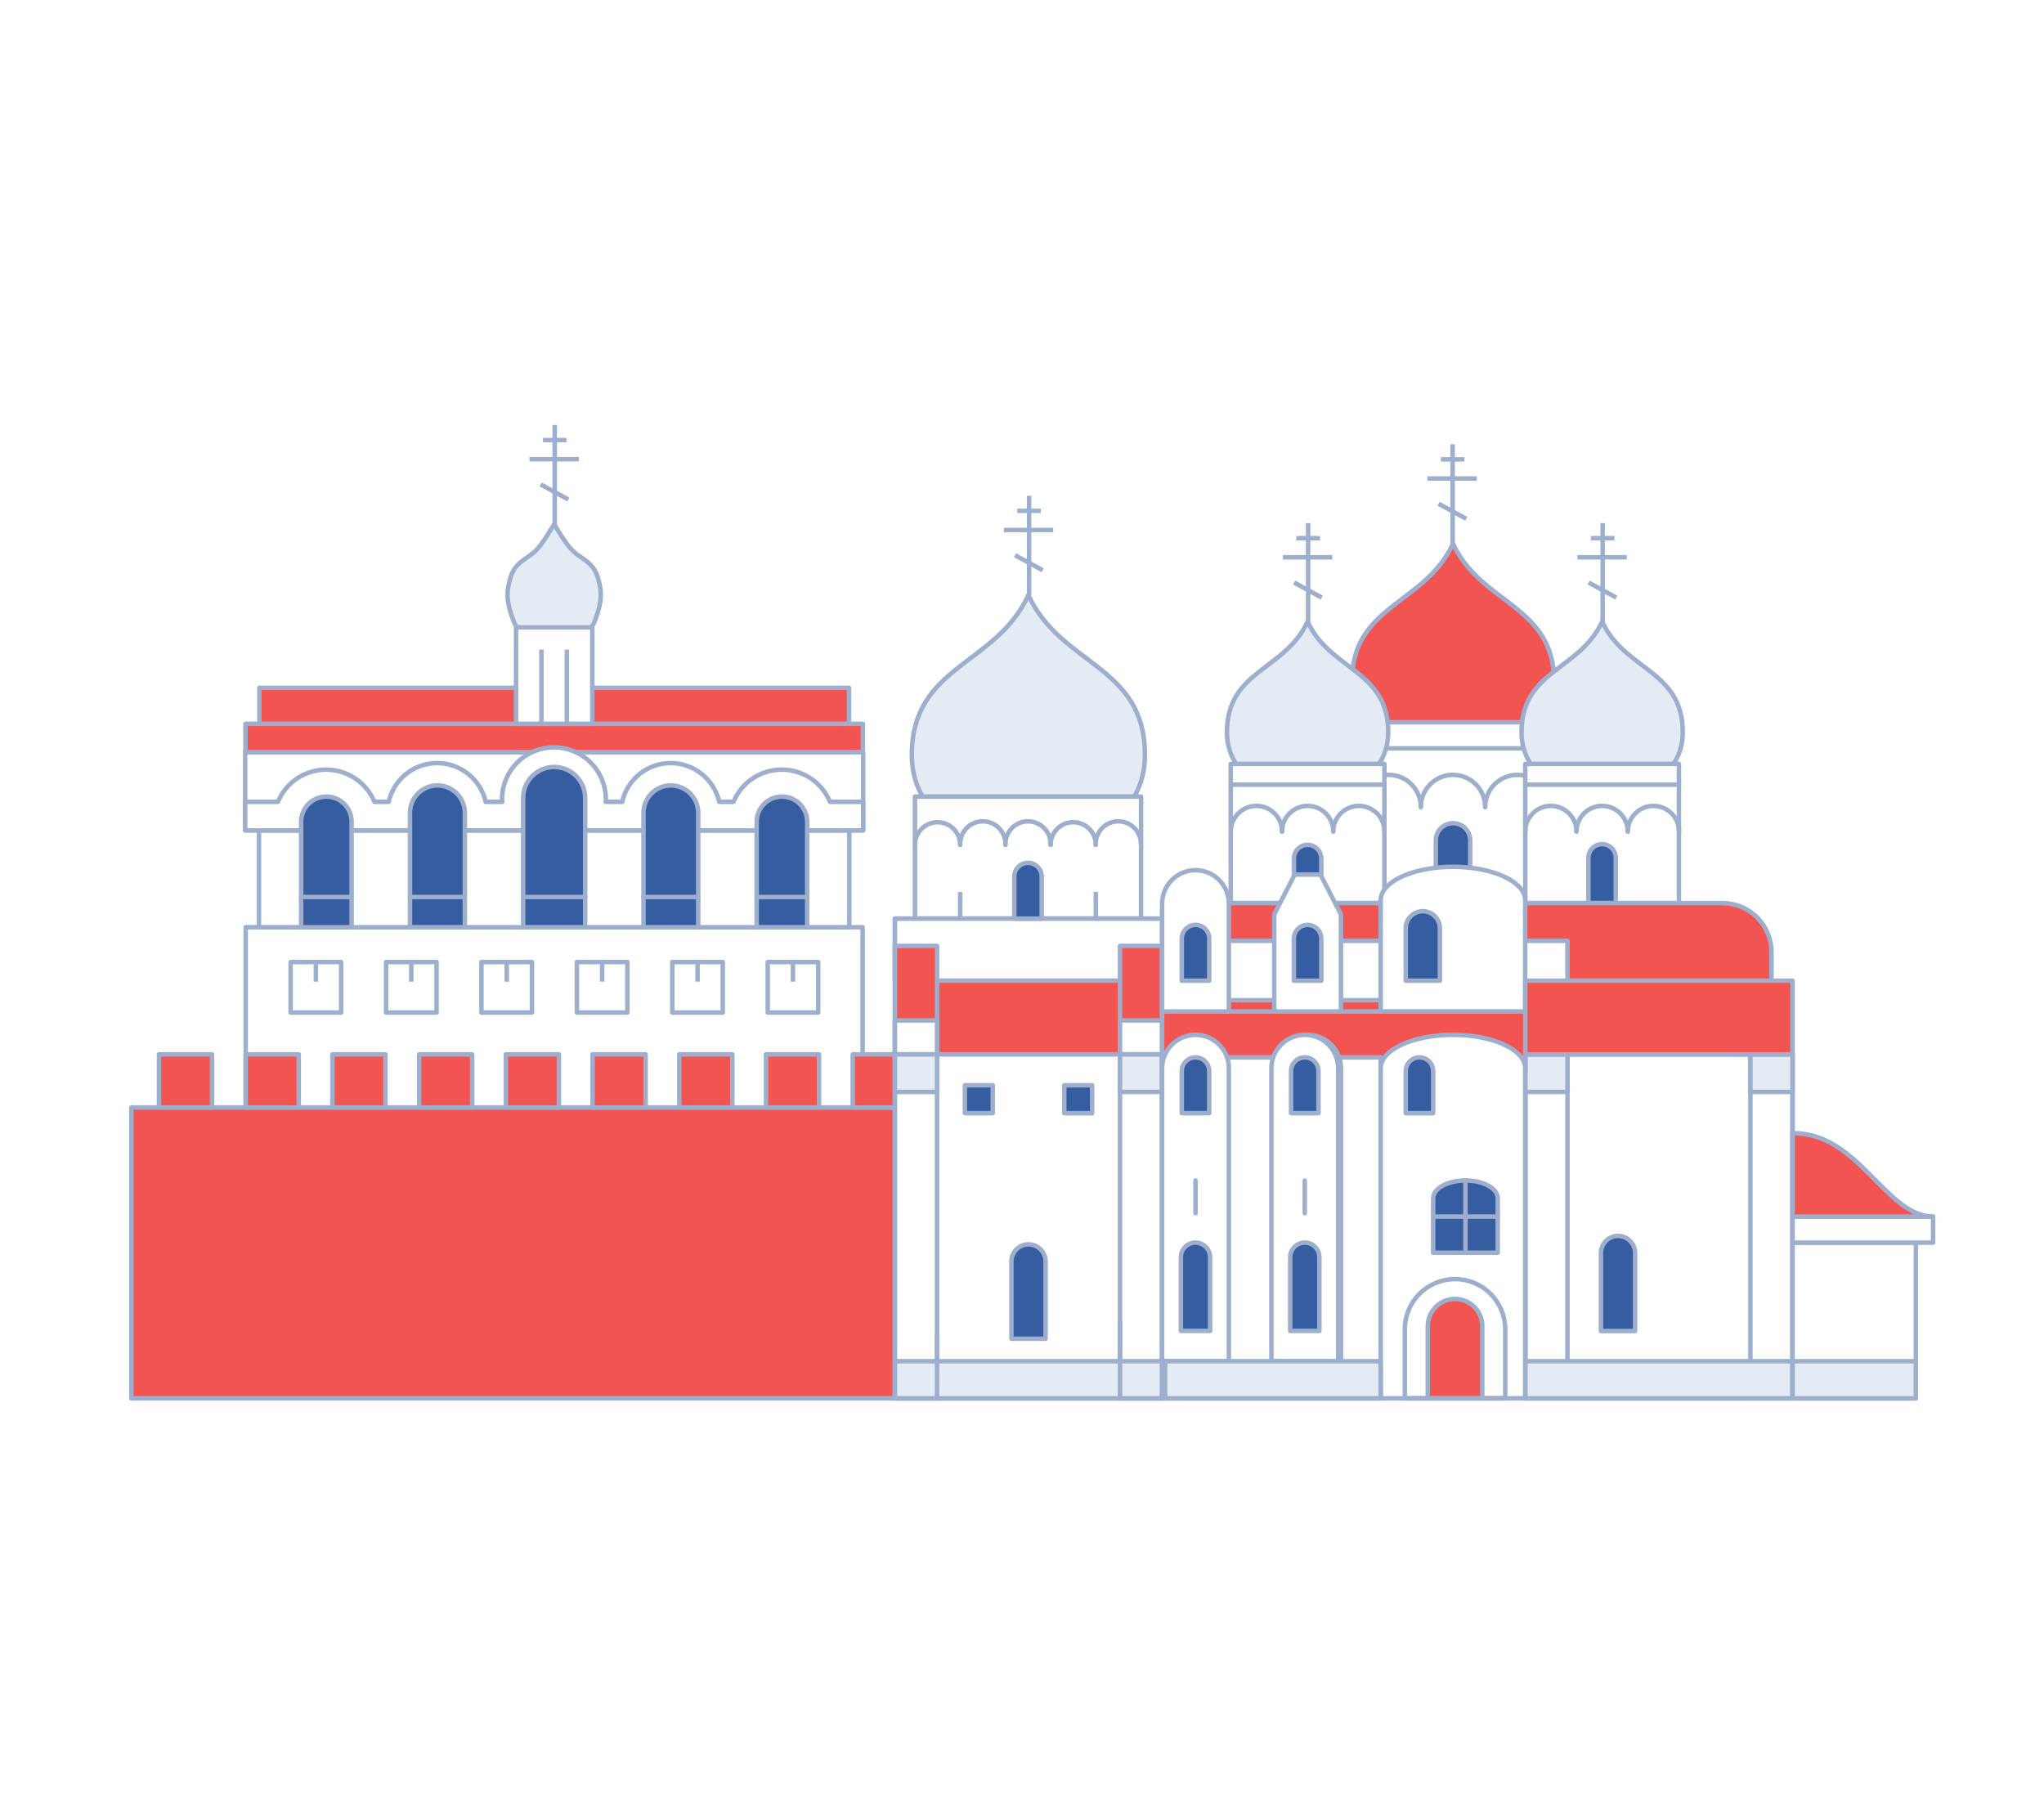 <svg width="273" height="240" viewBox="0 0 273 240" fill="none" xmlns="http://www.w3.org/2000/svg">
<g filter="url(#filter0_dd_202_3315)">
<g filter="url(#filter1_dd_202_3315)">
<path d="M113.391 87.109H34.64V92.962H113.391V87.109Z" fill="#F25451" stroke="#9DAFCC" stroke-width="0.6" stroke-linecap="round" stroke-linejoin="round"/>
<path d="M115.214 119.081H32.816V162.585H115.214V119.081Z" fill="white" stroke="#9DAFCC" stroke-width="0.6" stroke-linecap="round" stroke-linejoin="round"/>
<path d="M113.438 95.693H34.593V119.081H113.438V95.693Z" fill="white" stroke="#9DAFCC" stroke-width="0.6" stroke-linecap="round" stroke-linejoin="round"/>
<path d="M113.438 106.147H34.593" stroke="#9DAFCC" stroke-width="0.6" stroke-linecap="round" stroke-linejoin="round"/>
<path d="M115.283 95.693H32.748V106.147H115.283V95.693Z" fill="white" stroke="#9DAFCC" stroke-width="0.6" stroke-linecap="round" stroke-linejoin="round"/>
<path d="M115.249 91.913H32.782V95.689H115.249V91.913Z" fill="#F25451" stroke="#9DAFCC" stroke-width="0.6" stroke-linecap="round" stroke-linejoin="round"/>
<path d="M32.748 102.337H37.119C37.647 101.063 38.542 99.974 39.689 99.209C40.836 98.443 42.184 98.034 43.564 98.034C44.943 98.034 46.291 98.443 47.439 99.209C48.586 99.974 49.48 101.063 50.009 102.337H51.914C52.245 100.867 53.067 99.553 54.245 98.612C55.422 97.671 56.884 97.158 58.391 97.158C59.898 97.158 61.361 97.671 62.538 98.612C63.715 99.553 64.537 100.867 64.869 102.337H67.078C67.078 102.166 67.052 101.995 67.052 101.819C67.097 100.01 67.847 98.29 69.142 97.027C70.438 95.763 72.176 95.056 73.985 95.056C75.795 95.056 77.533 95.763 78.828 97.027C80.124 98.29 80.874 100.01 80.918 101.819C80.918 101.995 80.918 102.166 80.893 102.337H83.102C83.433 100.867 84.255 99.553 85.433 98.612C86.61 97.671 88.072 97.158 89.579 97.158C91.086 97.158 92.549 97.671 93.726 98.612C94.903 99.553 95.725 100.867 96.056 102.337H97.966C98.494 101.063 99.388 99.974 100.535 99.207C101.681 98.441 103.03 98.032 104.409 98.032C105.788 98.032 107.136 98.441 108.283 99.207C109.43 99.974 110.324 101.063 110.852 102.337H115.283V106.147H32.748V102.337Z" fill="white" stroke="#9DAFCC" stroke-width="0.6" stroke-linecap="round" stroke-linejoin="round"/>
<path d="M104.439 101.631C103.543 101.631 102.684 101.987 102.05 102.62C101.417 103.254 101.061 104.113 101.061 105.009V119.081H107.812V105.017C107.814 104.573 107.728 104.133 107.559 103.722C107.391 103.312 107.142 102.938 106.829 102.624C106.516 102.309 106.143 102.059 105.733 101.889C105.323 101.719 104.883 101.631 104.439 101.631Z" fill="#365DA0" stroke="#9DAFCC" stroke-width="0.6" stroke-linecap="round" stroke-linejoin="round"/>
<path d="M89.609 100.141C88.637 100.141 87.705 100.527 87.018 101.214C86.331 101.901 85.945 102.834 85.945 103.806V119.081H93.257V103.806C93.257 102.837 92.873 101.907 92.189 101.22C91.506 100.534 90.578 100.146 89.609 100.141Z" fill="#365DA0" stroke="#9DAFCC" stroke-width="0.6" stroke-linecap="round" stroke-linejoin="round"/>
<path d="M74.013 97.679C73.469 97.679 72.931 97.786 72.429 97.994C71.927 98.203 71.47 98.507 71.086 98.892C70.701 99.276 70.396 99.733 70.188 100.235C69.98 100.737 69.873 101.275 69.873 101.819V119.081H78.157V101.819C78.157 101.275 78.05 100.736 77.842 100.234C77.633 99.731 77.328 99.275 76.943 98.89C76.558 98.506 76.101 98.201 75.599 97.993C75.096 97.785 74.557 97.679 74.013 97.679Z" fill="#365DA0" stroke="#9DAFCC" stroke-width="0.6" stroke-linecap="round" stroke-linejoin="round"/>
<path d="M43.596 101.631C43.152 101.63 42.711 101.717 42.301 101.888C41.89 102.058 41.517 102.307 41.203 102.622C40.889 102.937 40.641 103.31 40.472 103.721C40.303 104.132 40.217 104.573 40.218 105.017V119.089H46.965V105.017C46.967 104.573 46.881 104.134 46.713 103.723C46.544 103.313 46.296 102.94 45.983 102.625C45.67 102.31 45.298 102.061 44.889 101.89C44.479 101.719 44.04 101.631 43.596 101.631Z" fill="#365DA0" stroke="#9DAFCC" stroke-width="0.6" stroke-linecap="round" stroke-linejoin="round"/>
<path d="M58.421 100.141C57.449 100.141 56.517 100.527 55.83 101.214C55.143 101.901 54.757 102.834 54.757 103.806V119.081H62.086V103.806C62.086 102.834 61.7 101.901 61.013 101.214C60.325 100.527 59.393 100.141 58.421 100.141Z" fill="#365DA0" stroke="#9DAFCC" stroke-width="0.6" stroke-linecap="round" stroke-linejoin="round"/>
<path d="M40.218 115.048H46.965" stroke="#9DAFCC" stroke-width="0.6" stroke-linecap="round" stroke-linejoin="round"/>
<path d="M54.757 115.048H62.086" stroke="#9DAFCC" stroke-width="0.6" stroke-linecap="round" stroke-linejoin="round"/>
<path d="M85.945 115.048H93.274" stroke="#9DAFCC" stroke-width="0.6" stroke-linecap="round" stroke-linejoin="round"/>
<path d="M101.061 115.048H107.812" stroke="#9DAFCC" stroke-width="0.6" stroke-linecap="round" stroke-linejoin="round"/>
<path d="M69.873 115.048H78.157" stroke="#9DAFCC" stroke-width="0.6" stroke-linecap="round" stroke-linejoin="round"/>
<path d="M109.281 123.734H102.538V130.477H109.281V123.734Z" stroke="#9DAFCC" stroke-width="0.6" stroke-linecap="round" stroke-linejoin="round"/>
<path d="M105.907 123.734V126.358" stroke="#9DAFCC" stroke-width="0.6" stroke-linejoin="round"/>
<path d="M96.536 123.734H89.793V130.477H96.536V123.734Z" stroke="#9DAFCC" stroke-width="0.6" stroke-linecap="round" stroke-linejoin="round"/>
<path d="M93.167 123.734V126.358" stroke="#9DAFCC" stroke-width="0.6" stroke-linejoin="round"/>
<path d="M83.791 123.734H77.049V130.477H83.791V123.734Z" stroke="#9DAFCC" stroke-width="0.6" stroke-linecap="round" stroke-linejoin="round"/>
<path d="M80.422 123.734V126.358" stroke="#9DAFCC" stroke-width="0.6" stroke-linejoin="round"/>
<path d="M71.046 123.734H64.303V130.477H71.046V123.734Z" stroke="#9DAFCC" stroke-width="0.6" stroke-linecap="round" stroke-linejoin="round"/>
<path d="M67.677 123.734V126.358" stroke="#9DAFCC" stroke-width="0.6" stroke-linejoin="round"/>
<path d="M58.306 123.734H51.563V130.477H58.306V123.734Z" stroke="#9DAFCC" stroke-width="0.6" stroke-linecap="round" stroke-linejoin="round"/>
<path d="M54.932 123.734V126.358" stroke="#9DAFCC" stroke-width="0.6" stroke-linejoin="round"/>
<path d="M45.561 123.734H38.818V130.477H45.561V123.734Z" stroke="#9DAFCC" stroke-width="0.6" stroke-linecap="round" stroke-linejoin="round"/>
<path d="M42.188 123.734V126.358" stroke="#9DAFCC" stroke-width="0.6" stroke-linejoin="round"/>
<path d="M74.013 80.529C74.013 80.529 78.393 80.863 79.407 78.264C80.422 75.666 80.422 74.313 79.883 72.489C79.343 70.666 78.329 70.195 77.203 69.385C76.077 68.576 75.559 67.763 74.013 65.263C72.472 67.763 71.95 68.572 70.828 69.385C69.706 70.199 68.688 70.67 68.148 72.489C67.609 74.309 67.609 75.662 68.623 78.264C69.638 80.867 74.013 80.529 74.013 80.529Z" fill="#E4EBF5" stroke="#9DAFCC" stroke-width="0.6" stroke-linecap="round" stroke-linejoin="round"/>
<path d="M79.108 79.035H68.923V91.917H79.108V79.035Z" fill="white" stroke="#9DAFCC" stroke-width="0.6" stroke-linecap="round" stroke-linejoin="round"/>
<path d="M72.318 82.01V91.913" stroke="#9DAFCC" stroke-width="0.6" stroke-linejoin="round"/>
<path d="M75.713 82.01V91.913" stroke="#9DAFCC" stroke-width="0.6" stroke-linejoin="round"/>
<path d="M74.09 65.263V52" stroke="#9DAFCC" stroke-width="0.6" stroke-linejoin="round"/>
<path d="M70.717 56.572H77.314" stroke="#9DAFCC" stroke-width="0.6" stroke-linejoin="round"/>
<path d="M72.519 54.016H75.661" stroke="#9DAFCC" stroke-width="0.6" stroke-linejoin="round"/>
<path d="M72.215 59.941L75.909 61.953" stroke="#9DAFCC" stroke-width="0.6" stroke-linejoin="round"/>
<path d="M157.794 143.157H17.55V182.008H157.794V143.157Z" fill="#F25451" stroke="#9DAFCC" stroke-width="0.6" stroke-linecap="round" stroke-linejoin="round"/>
<path d="M28.321 136.072H21.236V143.157H28.321V136.072Z" fill="#F25451" stroke="#9DAFCC" stroke-width="0.6" stroke-linecap="round" stroke-linejoin="round"/>
<path d="M39.901 136.072H32.816V143.157H39.901V136.072Z" fill="#F25451" stroke="#9DAFCC" stroke-width="0.6" stroke-linecap="round" stroke-linejoin="round"/>
<path d="M51.482 136.072H44.397V143.157H51.482V136.072Z" fill="#F25451" stroke="#9DAFCC" stroke-width="0.6" stroke-linecap="round" stroke-linejoin="round"/>
<path d="M63.066 136.072H55.981V143.157H63.066V136.072Z" fill="#F25451" stroke="#9DAFCC" stroke-width="0.6" stroke-linecap="round" stroke-linejoin="round"/>
<path d="M74.647 136.072H67.561V143.157H74.647V136.072Z" fill="#F25451" stroke="#9DAFCC" stroke-width="0.6" stroke-linecap="round" stroke-linejoin="round"/>
<path d="M86.227 136.072H79.142V143.157H86.227V136.072Z" fill="#F25451" stroke="#9DAFCC" stroke-width="0.6" stroke-linecap="round" stroke-linejoin="round"/>
<path d="M97.812 136.072H90.727V143.157H97.812V136.072Z" fill="#F25451" stroke="#9DAFCC" stroke-width="0.6" stroke-linecap="round" stroke-linejoin="round"/>
<path d="M109.392 136.072H102.307V143.157H109.392V136.072Z" fill="#F25451" stroke="#9DAFCC" stroke-width="0.6" stroke-linecap="round" stroke-linejoin="round"/>
<path d="M120.977 136.072H113.892V143.157H120.977V136.072Z" fill="#F25451" stroke="#9DAFCC" stroke-width="0.6" stroke-linecap="round" stroke-linejoin="round"/>
<path d="M132.557 136.072H125.472V143.157H132.557V136.072Z" fill="#F25451" stroke="#9DAFCC" stroke-width="0.6" stroke-linecap="round" stroke-linejoin="round"/>
<path d="M144.137 136.072H137.052V143.157H144.137V136.072Z" fill="#F25451" stroke="#9DAFCC" stroke-width="0.6" stroke-linecap="round" stroke-linejoin="round"/>
<path d="M155.722 136.072H148.637V143.157H155.722V136.072Z" fill="#F25451" stroke="#9DAFCC" stroke-width="0.6" stroke-linecap="round" stroke-linejoin="round"/>
<path d="M137.352 108.074C128.756 108.074 121.786 103.917 121.786 96.065C121.786 84.078 133.028 84.164 137.352 74.72C141.676 84.164 152.918 84.074 152.918 96.065C152.935 103.917 145.966 108.074 137.352 108.074Z" fill="#E4EBF5" stroke="#9DAFCC" stroke-width="0.6" stroke-linecap="round" stroke-linejoin="round"/>
<path d="M137.446 74.72V61.457" stroke="#9DAFCC" stroke-width="0.6" stroke-linejoin="round"/>
<path d="M134.073 66.029H140.665" stroke="#9DAFCC" stroke-width="0.6" stroke-linejoin="round"/>
<path d="M135.871 63.473H139.017" stroke="#9DAFCC" stroke-width="0.6" stroke-linejoin="round"/>
<path d="M135.567 69.398L139.266 71.41" stroke="#9DAFCC" stroke-width="0.6" stroke-linejoin="round"/>
<path d="M194.068 96.819C186.597 96.819 180.544 93.206 180.544 86.386C180.544 75.966 190.309 76.043 194.068 67.84C197.822 76.043 207.588 75.974 207.588 86.386C207.588 93.206 201.534 96.819 194.068 96.819Z" fill="#F25451" stroke="#9DAFCC" stroke-width="0.6" stroke-linecap="round" stroke-linejoin="round"/>
<path d="M206.954 91.707H181.182V115.048H206.954V91.707Z" fill="white" stroke="#9DAFCC" stroke-width="0.6" stroke-linecap="round" stroke-linejoin="round"/>
<path d="M181.182 103.026C181.182 101.888 181.634 100.796 182.439 99.99C183.245 99.185 184.337 98.733 185.476 98.733C186.614 98.733 187.706 99.185 188.512 99.99C189.317 100.796 189.77 101.888 189.77 103.026" stroke="#9DAFCC" stroke-width="0.6" stroke-linecap="round" stroke-linejoin="round"/>
<path d="M189.77 103.026C189.77 101.887 190.222 100.794 191.028 99.989C191.833 99.183 192.926 98.73 194.066 98.73C195.205 98.73 196.298 99.183 197.103 99.989C197.909 100.794 198.362 101.887 198.362 103.026" stroke="#9DAFCC" stroke-width="0.6" stroke-linecap="round" stroke-linejoin="round"/>
<path d="M198.362 103.026C198.362 101.888 198.814 100.796 199.62 99.99C200.425 99.185 201.517 98.733 202.656 98.733C203.795 98.733 204.887 99.185 205.692 99.99C206.497 100.796 206.95 101.888 206.95 103.026" stroke="#9DAFCC" stroke-width="0.6" stroke-linecap="round" stroke-linejoin="round"/>
<path d="M181.182 95.192H206.95" stroke="#9DAFCC" stroke-width="0.6" stroke-linecap="round" stroke-linejoin="round"/>
<path d="M196.363 115.048V107.586C196.376 107.276 196.326 106.966 196.217 106.676C196.108 106.386 195.941 106.12 195.726 105.896C195.512 105.673 195.254 105.494 194.968 105.372C194.683 105.25 194.376 105.188 194.066 105.188C193.755 105.188 193.449 105.25 193.163 105.372C192.878 105.494 192.62 105.673 192.406 105.896C192.191 106.12 192.024 106.386 191.915 106.676C191.805 106.966 191.755 107.276 191.769 107.586V115.056L196.363 115.048Z" fill="#365DA0" stroke="#9DAFCC" stroke-width="0.6" stroke-linecap="round" stroke-linejoin="round"/>
<path d="M194.017 67.84V54.577" stroke="#9DAFCC" stroke-width="0.6" stroke-linejoin="round"/>
<path d="M190.647 59.149H197.24" stroke="#9DAFCC" stroke-width="0.6" stroke-linejoin="round"/>
<path d="M192.445 56.594H195.588" stroke="#9DAFCC" stroke-width="0.6" stroke-linejoin="round"/>
<path d="M192.141 62.519L195.84 64.531" stroke="#9DAFCC" stroke-width="0.6" stroke-linejoin="round"/>
<path d="M152.404 101.631H122.206V117.938H152.404V101.631Z" fill="white" stroke="#9DAFCC" stroke-width="0.6" stroke-linecap="round" stroke-linejoin="round"/>
<path d="M122.206 108.074C122.206 107.273 122.524 106.506 123.09 105.94C123.656 105.374 124.423 105.056 125.224 105.056C126.024 105.056 126.792 105.374 127.358 105.94C127.924 106.506 128.242 107.273 128.242 108.074" stroke="#9DAFCC" stroke-width="0.6" stroke-linecap="round" stroke-linejoin="round"/>
<path d="M128.242 108.074C128.226 107.668 128.293 107.263 128.438 106.883C128.583 106.503 128.803 106.156 129.085 105.863C129.367 105.571 129.705 105.338 130.079 105.179C130.453 105.02 130.856 104.938 131.262 104.938C131.669 104.938 132.071 105.02 132.445 105.179C132.819 105.338 133.157 105.571 133.439 105.863C133.721 106.156 133.941 106.503 134.086 106.883C134.231 107.263 134.298 107.668 134.282 108.074" stroke="#9DAFCC" stroke-width="0.6" stroke-linecap="round" stroke-linejoin="round"/>
<path d="M134.282 108.074C134.267 107.668 134.334 107.263 134.479 106.883C134.624 106.503 134.844 106.156 135.126 105.863C135.408 105.571 135.746 105.338 136.12 105.179C136.494 105.02 136.896 104.938 137.303 104.938C137.709 104.938 138.111 105.02 138.486 105.179C138.86 105.338 139.198 105.571 139.48 105.863C139.762 106.156 139.982 106.503 140.127 106.883C140.272 107.263 140.338 107.668 140.323 108.074" stroke="#9DAFCC" stroke-width="0.6" stroke-linecap="round" stroke-linejoin="round"/>
<path d="M140.323 108.074C140.323 107.273 140.641 106.506 141.207 105.94C141.773 105.374 142.541 105.056 143.341 105.056C144.142 105.056 144.909 105.374 145.475 105.94C146.041 106.506 146.359 107.273 146.359 108.074" stroke="#9DAFCC" stroke-width="0.6" stroke-linecap="round" stroke-linejoin="round"/>
<path d="M146.342 108.074C146.327 107.668 146.394 107.263 146.539 106.883C146.683 106.503 146.904 106.156 147.186 105.863C147.467 105.571 147.806 105.338 148.18 105.179C148.554 105.02 148.956 104.938 149.363 104.938C149.769 104.938 150.171 105.02 150.545 105.179C150.92 105.338 151.257 105.571 151.54 105.863C151.822 106.156 152.042 106.503 152.186 106.883C152.332 107.263 152.398 107.668 152.383 108.074" stroke="#9DAFCC" stroke-width="0.6" stroke-linecap="round" stroke-linejoin="round"/>
<path d="M174.644 101.34C168.698 101.34 163.877 98.458 163.877 93.03C163.877 84.733 171.652 84.793 174.644 78.26C177.641 84.793 185.411 84.733 185.411 93.03C185.411 98.458 180.591 101.34 174.644 101.34Z" fill="#E4EBF5" stroke="#9DAFCC" stroke-width="0.6" stroke-linecap="round" stroke-linejoin="round"/>
<path d="M184.906 97.268H164.383V115.857H184.906V97.268Z" fill="white" stroke="#9DAFCC" stroke-width="0.6" stroke-linecap="round" stroke-linejoin="round"/>
<path d="M164.383 106.301C164.383 105.393 164.744 104.522 165.386 103.88C166.028 103.237 166.899 102.876 167.808 102.876C168.716 102.876 169.587 103.237 170.23 103.88C170.872 104.522 171.233 105.393 171.233 106.301" stroke="#9DAFCC" stroke-width="0.6" stroke-linecap="round" stroke-linejoin="round"/>
<path d="M171.224 106.301C171.224 105.393 171.585 104.522 172.227 103.88C172.869 103.237 173.741 102.876 174.649 102.876C175.557 102.876 176.428 103.237 177.071 103.88C177.713 104.522 178.074 105.393 178.074 106.301" stroke="#9DAFCC" stroke-width="0.6" stroke-linecap="round" stroke-linejoin="round"/>
<path d="M178.065 106.301C178.065 105.393 178.426 104.522 179.068 103.88C179.71 103.237 180.582 102.876 181.49 102.876C182.399 102.876 183.269 103.237 183.912 103.88C184.554 104.522 184.915 105.393 184.915 106.301" stroke="#9DAFCC" stroke-width="0.6" stroke-linecap="round" stroke-linejoin="round"/>
<path d="M164.383 100.042H184.906" stroke="#9DAFCC" stroke-width="0.6" stroke-linecap="round" stroke-linejoin="round"/>
<path d="M176.472 115.857V109.906C176.472 109.422 176.28 108.956 175.937 108.614C175.594 108.271 175.13 108.078 174.644 108.078C174.16 108.078 173.695 108.271 173.352 108.614C173.009 108.956 172.816 109.422 172.816 109.906V115.857H176.472Z" fill="#365DA0" stroke="#9DAFCC" stroke-width="0.6" stroke-linecap="round" stroke-linejoin="round"/>
<path d="M174.717 78.367V65.1" stroke="#9DAFCC" stroke-width="0.6" stroke-linejoin="round"/>
<path d="M171.348 69.672H177.941" stroke="#9DAFCC" stroke-width="0.6" stroke-linejoin="round"/>
<path d="M173.146 67.117H176.293" stroke="#9DAFCC" stroke-width="0.6" stroke-linejoin="round"/>
<path d="M172.842 73.046L176.541 75.058" stroke="#9DAFCC" stroke-width="0.6" stroke-linejoin="round"/>
<path d="M213.984 101.34C208.037 101.34 203.217 98.458 203.217 93.03C203.217 84.733 210.991 84.793 213.984 78.26C216.981 84.793 224.751 84.733 224.751 93.03C224.746 98.458 219.926 101.34 213.984 101.34Z" fill="#E4EBF5" stroke="#9DAFCC" stroke-width="0.6" stroke-linecap="round" stroke-linejoin="round"/>
<path d="M224.241 97.268H203.718V115.857H224.241V97.268Z" fill="white" stroke="#9DAFCC" stroke-width="0.6" stroke-linecap="round" stroke-linejoin="round"/>
<path d="M203.709 106.301C203.709 105.393 204.07 104.522 204.712 103.88C205.354 103.237 206.226 102.876 207.134 102.876C208.042 102.876 208.913 103.237 209.555 103.88C210.198 104.522 210.559 105.393 210.559 106.301" stroke="#9DAFCC" stroke-width="0.6" stroke-linecap="round" stroke-linejoin="round"/>
<path d="M210.559 106.301C210.559 105.393 210.919 104.522 211.562 103.88C212.204 103.237 213.075 102.876 213.983 102.876C214.892 102.876 215.763 103.237 216.405 103.88C217.047 104.522 217.408 105.393 217.408 106.301" stroke="#9DAFCC" stroke-width="0.6" stroke-linecap="round" stroke-linejoin="round"/>
<path d="M217.408 106.301C217.408 105.393 217.769 104.522 218.412 103.88C219.054 103.237 219.925 102.876 220.833 102.876C221.742 102.876 222.613 103.237 223.255 103.88C223.897 104.522 224.258 105.393 224.258 106.301" stroke="#9DAFCC" stroke-width="0.6" stroke-linecap="round" stroke-linejoin="round"/>
<path d="M203.718 100.042H224.241" stroke="#9DAFCC" stroke-width="0.6" stroke-linecap="round" stroke-linejoin="round"/>
<path d="M215.808 115.857V109.906C215.819 109.658 215.781 109.411 215.694 109.178C215.608 108.946 215.475 108.733 215.304 108.554C215.133 108.374 214.927 108.231 214.699 108.133C214.471 108.036 214.225 107.985 213.977 107.985C213.729 107.985 213.484 108.036 213.256 108.133C213.028 108.231 212.822 108.374 212.651 108.554C212.479 108.733 212.347 108.946 212.26 109.178C212.174 109.411 212.135 109.658 212.147 109.906V115.857H215.808Z" fill="#365DA0" stroke="#9DAFCC" stroke-width="0.6" stroke-linecap="round" stroke-linejoin="round"/>
<path d="M214.052 78.367V65.1" stroke="#9DAFCC" stroke-width="0.6" stroke-linejoin="round"/>
<path d="M210.683 69.672H217.276" stroke="#9DAFCC" stroke-width="0.6" stroke-linejoin="round"/>
<path d="M212.481 67.117H215.623" stroke="#9DAFCC" stroke-width="0.6" stroke-linejoin="round"/>
<path d="M212.177 73.046L215.876 75.058" stroke="#9DAFCC" stroke-width="0.6" stroke-linejoin="round"/>
<path d="M155.615 115.857H230.055C230.915 115.857 231.766 116.026 232.56 116.355C233.354 116.684 234.076 117.166 234.684 117.774C235.291 118.382 235.774 119.104 236.102 119.898C236.431 120.692 236.601 121.543 236.601 122.403V133.799H155.615V115.857Z" fill="#F25451" stroke="#9DAFCC" stroke-width="0.6" stroke-linecap="round" stroke-linejoin="round"/>
<path d="M209.352 120.904H155.615V128.833H209.352V120.904Z" fill="white" stroke="#9DAFCC" stroke-width="0.6" stroke-linecap="round" stroke-linejoin="round"/>
<path d="M239.418 136.072H203.726V182.008H239.418V136.072Z" fill="white" stroke="#9DAFCC" stroke-width="0.6" stroke-linecap="round" stroke-linejoin="round"/>
<path d="M209.352 136.072H203.726V182.008H209.352V136.072Z" stroke="#9DAFCC" stroke-width="0.6" stroke-linecap="round" stroke-linejoin="round"/>
<path d="M239.413 136.072H233.788V182.008H239.413V136.072Z" stroke="#9DAFCC" stroke-width="0.6" stroke-linecap="round" stroke-linejoin="round"/>
<path d="M218.384 173.018V162.696C218.398 162.389 218.349 162.082 218.24 161.794C218.132 161.505 217.966 161.242 217.753 161.019C217.54 160.797 217.284 160.62 217.001 160.499C216.718 160.378 216.413 160.316 216.105 160.316C215.797 160.316 215.492 160.378 215.209 160.499C214.926 160.62 214.67 160.797 214.457 161.019C214.244 161.242 214.078 161.505 213.969 161.794C213.861 162.082 213.812 162.389 213.825 162.696V173.018H218.384Z" fill="#365DA0" stroke="#9DAFCC" stroke-width="0.6" stroke-linecap="round" stroke-linejoin="round"/>
<path d="M239.418 177.051H203.726V182.008H239.418V177.051Z" fill="#E4EBF5" stroke="#9DAFCC" stroke-width="0.6" stroke-linecap="round" stroke-linejoin="round"/>
<path d="M209.352 136.072H203.726V141.085H209.352V136.072Z" fill="#E4EBF5" stroke="#9DAFCC" stroke-width="0.6" stroke-linecap="round" stroke-linejoin="round"/>
<path d="M239.413 136.072H233.788V141.085H239.413V136.072Z" fill="#E4EBF5" stroke="#9DAFCC" stroke-width="0.6" stroke-linecap="round" stroke-linejoin="round"/>
<path d="M155.217 117.938H119.525V136.072H155.217V117.938Z" fill="#F25451" stroke="#9DAFCC" stroke-width="0.6" stroke-linecap="round" stroke-linejoin="round"/>
<path d="M155.217 117.938H119.525V126.221H155.217V117.938Z" fill="white" stroke="#9DAFCC" stroke-width="0.6" stroke-linecap="round" stroke-linejoin="round"/>
<path d="M125.151 121.585H119.525V136.076H125.151V121.585Z" fill="#F25451" stroke="#9DAFCC" stroke-width="0.6" stroke-linecap="round" stroke-linejoin="round"/>
<path d="M155.213 121.585H149.587V136.076H155.213V121.585Z" fill="#F25451" stroke="#9DAFCC" stroke-width="0.6" stroke-linecap="round" stroke-linejoin="round"/>
<path d="M125.151 131.53H119.525V136.076H125.151V131.53Z" fill="white" stroke="#9DAFCC" stroke-width="0.6" stroke-linecap="round" stroke-linejoin="round"/>
<path d="M155.213 131.53H149.587V136.076H155.213V131.53Z" fill="white" stroke="#9DAFCC" stroke-width="0.6" stroke-linecap="round" stroke-linejoin="round"/>
<path d="M155.217 136.072H119.525V182.008H155.217V136.072Z" fill="white" stroke="#9DAFCC" stroke-width="0.6" stroke-linecap="round" stroke-linejoin="round"/>
<path d="M125.151 136.072H119.525V182.008H125.151V136.072Z" fill="white" stroke="#9DAFCC" stroke-width="0.6" stroke-linecap="round" stroke-linejoin="round"/>
<path d="M155.213 136.072H149.587V182.008H155.213V136.072Z" fill="white" stroke="#9DAFCC" stroke-width="0.6" stroke-linecap="round" stroke-linejoin="round"/>
<path d="M139.651 174.046V163.724C139.651 163.118 139.411 162.538 138.983 162.11C138.555 161.682 137.974 161.442 137.369 161.442C136.764 161.442 136.184 161.682 135.755 162.11C135.328 162.538 135.087 163.118 135.087 163.724V174.046H139.651Z" fill="#365DA0" stroke="#9DAFCC" stroke-width="0.6" stroke-linecap="round" stroke-linejoin="round"/>
<path d="M155.217 177.051H119.525V182.008H155.217V177.051Z" fill="#E4EBF5" stroke="#9DAFCC" stroke-width="0.6" stroke-linecap="round" stroke-linejoin="round"/>
<path d="M125.151 136.072H119.525V141.085H125.151V136.072Z" fill="#E4EBF5" stroke="#9DAFCC" stroke-width="0.6" stroke-linecap="round" stroke-linejoin="round"/>
<path d="M155.213 136.072H149.587V141.085H155.213V136.072Z" fill="#E4EBF5" stroke="#9DAFCC" stroke-width="0.6" stroke-linecap="round" stroke-linejoin="round"/>
<path d="M132.596 140.195H128.867V143.924H132.596V140.195Z" fill="#365DA0" stroke="#9DAFCC" stroke-width="0.6" stroke-linecap="round" stroke-linejoin="round"/>
<path d="M145.871 140.195H142.142V143.924H145.871V140.195Z" fill="#365DA0" stroke="#9DAFCC" stroke-width="0.6" stroke-linecap="round" stroke-linejoin="round"/>
<path d="M125.151 173.485V182.008" stroke="#9DAFCC" stroke-width="0.6" stroke-linecap="round" stroke-linejoin="round"/>
<path d="M149.587 171.819V182.008" stroke="#9DAFCC" stroke-width="0.6" stroke-linecap="round" stroke-linejoin="round"/>
<path d="M203.726 130.34H155.213V138.384H203.726V130.34Z" fill="#F25451" stroke="#9DAFCC" stroke-width="0.6" stroke-linecap="round" stroke-linejoin="round"/>
<path d="M184.405 136.466H155.213V182.013H184.405V136.466Z" fill="white" stroke="#9DAFCC" stroke-width="0.6" stroke-linecap="round" stroke-linejoin="round"/>
<path d="M174.645 142.37C177.106 142.37 179.101 140.374 179.101 137.913C179.101 135.452 177.106 133.456 174.645 133.456C172.183 133.456 170.188 135.452 170.188 137.913C170.188 140.374 172.183 142.37 174.645 142.37Z" stroke="#9DAFCC" stroke-width="0.6" stroke-linecap="round" stroke-linejoin="round"/>
<path d="M179.105 137.913H170.188V177.051H179.105V137.913Z" stroke="#9DAFCC" stroke-width="0.6" stroke-linecap="round" stroke-linejoin="round"/>
<path d="M159.674 133.456C158.491 133.456 157.357 133.926 156.521 134.761C155.684 135.597 155.214 136.731 155.213 137.913V177.051H164.13V137.913C164.13 136.731 163.661 135.597 162.825 134.762C161.989 133.926 160.856 133.456 159.674 133.456Z" fill="white" stroke="#9DAFCC" stroke-width="0.6" stroke-linecap="round" stroke-linejoin="round"/>
<path d="M159.674 161.207C159.156 161.207 158.659 161.412 158.293 161.778C157.927 162.145 157.721 162.641 157.721 163.159V173.005H161.622V163.159C161.622 162.642 161.416 162.146 161.051 161.78C160.686 161.414 160.191 161.208 159.674 161.207Z" fill="#365DA0" stroke="#9DAFCC" stroke-width="0.6" stroke-linecap="round" stroke-linejoin="round"/>
<path d="M161.506 143.919V138.298C161.506 137.812 161.313 137.346 160.97 137.003C160.626 136.659 160.16 136.466 159.674 136.466C159.188 136.466 158.722 136.659 158.378 137.003C158.034 137.346 157.841 137.812 157.841 138.298V143.919H161.506Z" fill="#365DA0" stroke="#9DAFCC" stroke-width="0.6" stroke-linecap="round" stroke-linejoin="round"/>
<path d="M159.674 152.914V157.285" stroke="#9DAFCC" stroke-width="0.6" stroke-linecap="round" stroke-linejoin="round"/>
<path d="M174.268 133.456C173.086 133.456 171.952 133.926 171.117 134.762C170.281 135.597 169.811 136.731 169.811 137.913V177.051H178.725V137.913C178.725 136.731 178.255 135.597 177.419 134.762C176.584 133.926 175.45 133.456 174.268 133.456Z" fill="white" stroke="#9DAFCC" stroke-width="0.6" stroke-linecap="round" stroke-linejoin="round"/>
<path d="M174.268 161.207C173.751 161.208 173.255 161.414 172.89 161.78C172.525 162.146 172.32 162.642 172.32 163.159V173.005H176.216V163.159C176.216 162.903 176.167 162.649 176.069 162.412C175.971 162.175 175.828 161.96 175.647 161.778C175.466 161.597 175.251 161.454 175.014 161.355C174.778 161.257 174.524 161.207 174.268 161.207Z" fill="#365DA0" stroke="#9DAFCC" stroke-width="0.6" stroke-linecap="round" stroke-linejoin="round"/>
<path d="M176.1 143.919V138.298C176.1 137.812 175.907 137.346 175.563 137.003C175.22 136.659 174.754 136.466 174.268 136.466C173.782 136.466 173.316 136.659 172.972 137.003C172.629 137.346 172.436 137.812 172.436 138.298V143.919H176.1Z" fill="#365DA0" stroke="#9DAFCC" stroke-width="0.6" stroke-linecap="round" stroke-linejoin="round"/>
<path d="M174.268 152.914V157.285" stroke="#9DAFCC" stroke-width="0.6" stroke-linecap="round" stroke-linejoin="round"/>
<path d="M194.068 133.456C188.729 133.456 184.406 135.451 184.406 137.913V182.008H203.709V137.913C203.709 135.451 199.402 133.456 194.068 133.456Z" fill="white" stroke="#9DAFCC" stroke-width="0.6" stroke-linecap="round" stroke-linejoin="round"/>
<path d="M194.333 168.733C193.369 168.733 192.445 169.115 191.763 169.797C191.082 170.479 190.699 171.403 190.699 172.367V182.008H197.977V172.367C197.977 171.889 197.883 171.416 197.7 170.974C197.517 170.532 197.249 170.131 196.91 169.793C196.572 169.455 196.17 169.188 195.728 169.006C195.285 168.824 194.812 168.731 194.333 168.733Z" fill="#F25451" stroke="#9DAFCC" stroke-width="0.6" stroke-linecap="round" stroke-linejoin="round"/>
<path d="M191.418 143.919V138.298C191.418 137.812 191.225 137.346 190.881 137.003C190.538 136.659 190.071 136.466 189.585 136.466C189.1 136.466 188.633 136.659 188.29 137.003C187.946 137.346 187.753 137.812 187.753 138.298V143.919H191.418Z" fill="#365DA0" stroke="#9DAFCC" stroke-width="0.6" stroke-linecap="round" stroke-linejoin="round"/>
<path d="M200.04 162.555V155.277C200.04 153.967 198.109 152.91 195.729 152.91C193.349 152.91 191.418 153.967 191.418 155.277V162.555H200.04Z" fill="#365DA0" stroke="#9DAFCC" stroke-width="0.6" stroke-linecap="round" stroke-linejoin="round"/>
<path d="M195.729 152.914V162.555" stroke="#9DAFCC" stroke-width="0.6" stroke-linecap="round" stroke-linejoin="round"/>
<path d="M191.418 157.735H200.04" stroke="#9DAFCC" stroke-width="0.6" stroke-linecap="round" stroke-linejoin="round"/>
<path d="M194.333 166.083C192.556 166.083 190.852 166.788 189.594 168.045C188.337 169.301 187.63 171.005 187.629 172.783V182.008H201.038V172.783C201.037 171.005 200.329 169.301 199.073 168.045C197.815 166.788 196.111 166.083 194.333 166.083Z" stroke="#9DAFCC" stroke-width="0.6" stroke-linecap="round" stroke-linejoin="round"/>
<path d="M159.674 111.464C158.491 111.464 157.357 111.934 156.521 112.769C155.684 113.605 155.214 114.739 155.213 115.921V130.34H164.13V115.921C164.13 114.739 163.661 113.605 162.825 112.77C161.989 111.934 160.856 111.464 159.674 111.464Z" fill="white" stroke="#9DAFCC" stroke-width="0.6" stroke-linecap="round" stroke-linejoin="round"/>
<path d="M161.506 126.226V120.6C161.506 120.114 161.313 119.648 160.97 119.305C160.626 118.961 160.16 118.768 159.674 118.768C159.188 118.768 158.722 118.961 158.378 119.305C158.034 119.648 157.841 120.114 157.841 120.6V126.226H161.506Z" fill="#365DA0" stroke="#9DAFCC" stroke-width="0.6" stroke-linecap="round" stroke-linejoin="round"/>
<path d="M194.068 111.011C188.729 111.011 184.406 113.01 184.406 115.472V130.331H203.709V115.48C203.709 113.018 199.402 111.011 194.068 111.011Z" fill="white" stroke="#9DAFCC" stroke-width="0.6" stroke-linecap="round" stroke-linejoin="round"/>
<path d="M192.317 126.226V119.226C192.317 118.621 192.077 118.041 191.649 117.613C191.221 117.185 190.64 116.944 190.035 116.944C189.43 116.944 188.85 117.185 188.421 117.613C187.994 118.041 187.753 118.621 187.753 119.226V126.226H192.317Z" fill="#365DA0" stroke="#9DAFCC" stroke-width="0.6" stroke-linecap="round" stroke-linejoin="round"/>
<path d="M176.361 112.047H172.924L170.188 117.377V130.34H179.101V117.377L176.361 112.047Z" fill="white" stroke="#9DAFCC" stroke-width="0.6" stroke-linecap="round" stroke-linejoin="round"/>
<path d="M176.477 126.226V120.6C176.477 120.114 176.284 119.648 175.94 119.305C175.597 118.961 175.131 118.768 174.645 118.768C174.159 118.768 173.693 118.961 173.349 119.305C173.006 119.648 172.812 120.114 172.812 120.6V126.226H176.477Z" fill="#365DA0" stroke="#9DAFCC" stroke-width="0.6" stroke-linecap="round" stroke-linejoin="round"/>
<path d="M184.406 177.051H155.615V182.008H184.406V177.051Z" fill="#E4EBF5" stroke="#9DAFCC" stroke-width="0.6" stroke-linecap="round" stroke-linejoin="round"/>
<path d="M239.418 126.226H203.726V136.077H239.418V126.226Z" fill="#F25451" stroke="#9DAFCC" stroke-width="0.6" stroke-linecap="round" stroke-linejoin="round"/>
<path d="M146.359 114.371V117.937" stroke="#9DAFCC" stroke-width="0.6" stroke-linejoin="round"/>
<path d="M128.242 114.371V117.937" stroke="#9DAFCC" stroke-width="0.6" stroke-linejoin="round"/>
<path d="M139.133 117.937V112.316C139.133 111.83 138.94 111.364 138.596 111.02C138.253 110.677 137.786 110.484 137.301 110.484C136.815 110.484 136.348 110.677 136.005 111.02C135.661 111.364 135.468 111.83 135.468 112.316V117.937H139.133Z" fill="#365DA0" stroke="#9DAFCC" stroke-width="0.6" stroke-linecap="round" stroke-linejoin="round"/>
<path d="M255.883 161.207H239.418V182.008H255.883V161.207Z" fill="white" stroke="#9DAFCC" stroke-width="0.6" stroke-linecap="round" stroke-linejoin="round"/>
<path d="M258.182 157.735H239.418V161.211H258.182V157.735Z" fill="white" stroke="#9DAFCC" stroke-width="0.6" stroke-linecap="round" stroke-linejoin="round"/>
<path d="M255.883 177.051H239.418V182.008H255.883V177.051Z" fill="#E4EBF5" stroke="#9DAFCC" stroke-width="0.6" stroke-linecap="round" stroke-linejoin="round"/>
<path d="M239.418 146.595C248.258 146.492 251.833 157.7 258.182 157.726H239.418V146.595Z" fill="#F25451" stroke="#9DAFCC" stroke-width="0.6" stroke-linecap="round" stroke-linejoin="round"/>
</g>
</g>
<defs>
<filter id="filter0_dd_202_3315" x="-11.911" y="-11.911" width="296.822" height="263.822" filterUnits="userSpaceOnUse" color-interpolation-filters="sRGB">
<feFlood flood-opacity="0" result="BackgroundImageFix"/>
<feColorMatrix in="SourceAlpha" type="matrix" values="0 0 0 0 0 0 0 0 0 0 0 0 0 0 0 0 0 0 127 0" result="hardAlpha"/>
<feOffset/>
<feGaussianBlur stdDeviation="5.956"/>
<feComposite in2="hardAlpha" operator="out"/>
<feColorMatrix type="matrix" values="0 0 0 0 0.569 0 0 0 0 0.741 0 0 0 0 0.867 0 0 0 1 0"/>
<feBlend mode="normal" in2="BackgroundImageFix" result="effect1_dropShadow_202_3315"/>
<feColorMatrix in="SourceAlpha" type="matrix" values="0 0 0 0 0 0 0 0 0 0 0 0 0 0 0 0 0 0 127 0" result="hardAlpha"/>
<feOffset dy="2.382"/>
<feGaussianBlur stdDeviation="2.978"/>
<feComposite in2="hardAlpha" operator="out"/>
<feColorMatrix type="matrix" values="0 0 0 0 0 0 0 0 0 0 0 0 0 0 0 0 0 0 0.1 0"/>
<feBlend mode="normal" in2="effect1_dropShadow_202_3315" result="effect2_dropShadow_202_3315"/>
<feBlend mode="normal" in="SourceGraphic" in2="effect2_dropShadow_202_3315" result="shape"/>
</filter>
<filter id="filter1_dd_202_3315" x="5.338" y="40.089" width="265.055" height="154.135" filterUnits="userSpaceOnUse" color-interpolation-filters="sRGB">
<feFlood flood-opacity="0" result="BackgroundImageFix"/>
<feColorMatrix in="SourceAlpha" type="matrix" values="0 0 0 0 0 0 0 0 0 0 0 0 0 0 0 0 0 0 127 0" result="hardAlpha"/>
<feOffset/>
<feGaussianBlur stdDeviation="5.956"/>
<feComposite in2="hardAlpha" operator="out"/>
<feColorMatrix type="matrix" values="0 0 0 0 0.569 0 0 0 0 0.741 0 0 0 0 0.867 0 0 0 1 0"/>
<feBlend mode="normal" in2="BackgroundImageFix" result="effect1_dropShadow_202_3315"/>
<feColorMatrix in="SourceAlpha" type="matrix" values="0 0 0 0 0 0 0 0 0 0 0 0 0 0 0 0 0 0 127 0" result="hardAlpha"/>
<feOffset dy="2.382"/>
<feGaussianBlur stdDeviation="2.978"/>
<feComposite in2="hardAlpha" operator="out"/>
<feColorMatrix type="matrix" values="0 0 0 0 0 0 0 0 0 0 0 0 0 0 0 0 0 0 0.1 0"/>
<feBlend mode="normal" in2="effect1_dropShadow_202_3315" result="effect2_dropShadow_202_3315"/>
<feBlend mode="normal" in="SourceGraphic" in2="effect2_dropShadow_202_3315" result="shape"/>
</filter>
</defs>
</svg>
